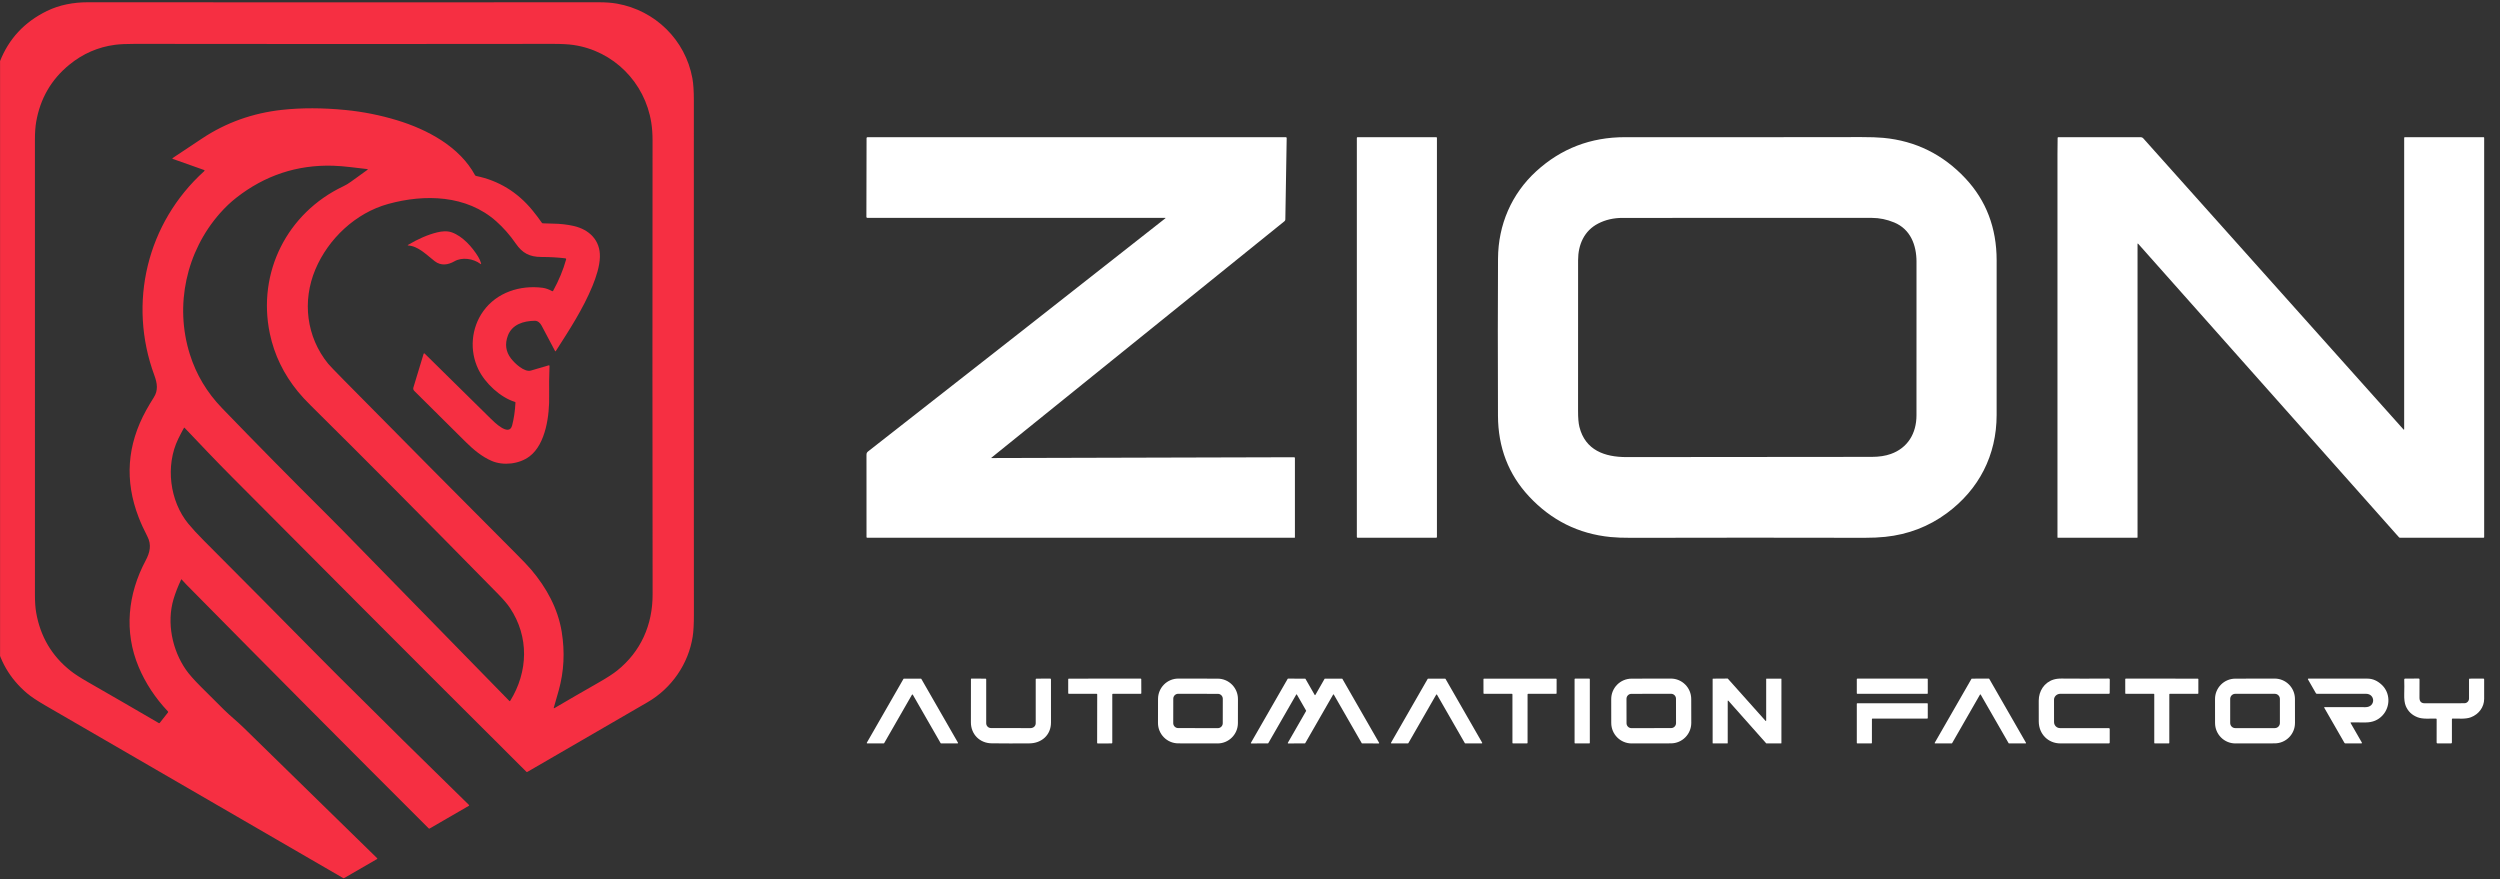 <?xml version="1.0" encoding="UTF-8" standalone="no"?>
<!DOCTYPE svg PUBLIC "-//W3C//DTD SVG 1.1//EN" "http://www.w3.org/Graphics/SVG/1.1/DTD/svg11.dtd">
<svg width="100%" height="100%" viewBox="0 0 199 70" version="1.1" xmlns="http://www.w3.org/2000/svg" xmlns:xlink="http://www.w3.org/1999/xlink" xml:space="preserve" xmlns:serif="http://www.serif.com/" style="fill-rule:evenodd;clip-rule:evenodd;stroke-linejoin:round;stroke-miterlimit:2;">
    <rect x="0" y="0" width="199" height="70" fill="#333333" stroke="none"/>
    <g transform="matrix(1,0,0,1,-1038.6,-4.14957e-12)">
        <g id="Artboard3" transform="matrix(1,0,0,1.005,-34.055,-217.216)">
            <rect x="1072.66" y="216.095" width="199" height="69.639" style="fill:none;"/>
            <clipPath id="_clip1">
                <rect x="1072.66" y="216.095" width="199" height="69.639"/>
            </clipPath>
            <g clip-path="url(#_clip1)">
                <g transform="matrix(0.129,0,0,0.129,933.767,188.438)">
                    <g transform="matrix(1,0,0,1,1020.84,175.342)">
                        <path d="M167.84,395.102C167.777,395.032 167.672,395.046 167.63,395.123C165.616,399.382 164.041,403.397 162.905,407.175C158.534,421.765 162.117,438.536 170.572,450.623C172.447,453.307 175.555,456.806 179.898,461.135C184.742,465.966 189.475,470.643 194.082,475.181C197.797,478.848 202.112,482.229 205.931,485.944C233.505,512.767 261.037,539.549 288.52,566.281C288.736,566.483 288.715,566.665 288.457,566.811L268.188,578.48C267.993,578.598 267.742,578.598 267.54,578.48C206.698,543.334 145.493,508.041 83.94,472.609C78.769,469.632 74.949,467.095 72.475,465.011C61.755,455.949 55.154,444.559 52.673,430.848C52.122,427.829 51.843,424.072 51.829,419.569C51.822,415.923 51.815,412.131 51.815,408.179C51.871,305.354 51.885,201.142 51.857,95.543C51.857,89.848 53.14,83.734 55.712,77.196C61.197,63.22 70.878,52.861 84.763,46.114C92.528,42.335 101.171,40.753 110.092,40.753C215.132,40.823 320.171,40.823 425.211,40.76C429.581,40.753 433.366,41.039 436.551,41.604C460.124,45.772 478.727,63.882 483.048,87.408C483.655,90.712 483.955,95.208 483.955,100.896C483.892,209.437 483.906,314.744 483.982,416.815C483.989,422.559 483.745,427.014 483.251,430.178C480.616,447.02 470.216,461.951 455.461,470.476C434.634,482.507 409.89,496.776 381.236,513.29C381.006,513.422 380.797,513.402 380.609,513.213C343.068,475.997 309.34,442.461 279.424,412.605C253.655,386.89 226.765,360.025 198.752,332.017C188.91,322.174 179.319,312.102 169.701,302.022C169.596,301.91 169.408,301.938 169.331,302.071C168.097,304.274 166.913,306.539 165.776,308.86C157.747,325.332 160.535,347.053 172.049,360.973C174.524,363.964 177.737,367.428 181.675,371.36C205.144,394.774 228.208,417.917 250.881,440.774C255.656,445.584 260.186,450.121 264.48,454.381C291.371,481.057 318.268,507.455 345.173,533.575C345.396,533.791 345.375,533.979 345.103,534.132L320.938,548.053C320.722,548.185 320.52,548.157 320.338,547.976C272.517,500.492 222.666,450.589 170.788,398.266C169.68,397.144 168.697,396.092 167.84,395.102ZM394.891,264.018C394.688,270.131 394.542,276.258 394.668,282.386C394.911,293.957 392.709,311.941 382.581,319.56C376.211,324.356 366.404,325.416 359.266,322.383C353.244,319.825 347.975,315.441 343.319,310.861C333.122,300.823 322.499,290.332 311.451,279.381C310.845,278.775 310.664,278.064 310.908,277.248L317.16,256.747C317.313,256.245 317.578,256.176 317.955,256.545C331.504,269.824 345.04,283.097 358.562,296.355C360.639,298.39 369.965,307.752 371.833,300.551C372.935,296.292 373.618,291.643 373.876,286.596C373.89,286.359 373.785,286.205 373.555,286.136C364.626,283.382 355.217,274.815 350.986,266.13C345.41,254.691 346.511,240.777 354.067,230.356C362.396,218.862 376.733,214.324 390.555,216.052C392.388,216.282 394.375,216.972 396.515,218.116C396.772,218.248 396.968,218.192 397.114,217.934C400.655,211.528 403.331,205.108 405.137,198.66C405.227,198.34 405.004,198.019 404.677,197.977C400.174,197.434 395.239,197.155 389.872,197.141C382.609,197.12 378.183,194.84 374.078,188.915C370.502,183.757 366.501,179.219 362.082,175.302C343.716,159.011 317.906,158.398 295.323,164.595C275.277,170.094 258.402,185.932 250.421,204.767C242.19,224.194 244.838,246.18 258.291,262.686C259.099,263.676 262.319,267.015 267.951,272.696C304.035,309.097 339.381,344.557 374.001,379.083C378.587,383.656 381.794,387.016 383.627,389.17C393.05,400.253 400.097,413.037 402.425,427.334C404.433,439.665 403.819,451.627 400.585,463.233C399.602,466.754 398.599,470.253 397.567,473.738C397.421,474.233 397.574,474.345 398.013,474.087C406.984,468.845 416.003,463.652 425.078,458.514C430.285,455.559 434.174,453.056 436.739,451C451.251,439.359 458.528,423.026 458.507,404.345C458.374,312.199 458.367,219.315 458.472,125.698C458.479,121.669 458.214,117.995 457.691,114.67C453.781,89.897 434.334,70.553 409.632,66.977C406.496,66.524 402.272,66.301 396.954,66.308C311.786,66.426 225.831,66.426 139.102,66.301C133.839,66.294 129.706,66.489 126.709,66.886C116.275,68.273 106.907,72.337 98.599,79.092C87.439,88.161 80.623,99.872 78.134,114.21C77.619,117.201 77.361,120.791 77.361,124.966C77.402,218.171 77.402,311.279 77.368,404.289C77.361,408.785 77.612,412.466 78.106,415.345C80.671,430.143 87.76,442.105 99.365,451.244C101.826,453.182 105.387,455.482 110.057,458.138C124.66,466.468 139.248,474.867 153.83,483.337C154.011,483.441 154.241,483.4 154.366,483.232L159.448,476.812C159.629,476.582 159.615,476.359 159.413,476.15C151.571,467.876 145.549,458.765 141.353,448.825C132.229,427.188 134.669,404.08 145.675,383.544C148.358,378.532 149.404,373.869 146.776,368.801C144.58,364.577 142.775,360.632 141.353,356.965C132.613,334.457 134.174,312.527 146.044,291.19C147.487,288.596 149.069,285.955 150.784,283.264C153.488,279.019 152.847,274.641 151.062,269.831C134.55,225.351 146.553,176.159 181.801,144.484C182.184,144.143 182.128,143.885 181.647,143.71L162.361,136.907C162.152,136.83 162.117,136.551 162.298,136.433C168.488,132.327 174.621,128.27 180.699,124.269C195.371,114.608 211.73,108.794 229.776,106.821C241.855,105.504 254.924,105.532 268.983,106.905C279.828,107.965 290.437,110.063 300.808,113.2C319.565,118.874 339.388,129.427 348.916,146.896C349.062,147.161 349.285,147.328 349.585,147.391C363.525,150.256 375.123,157.296 384.373,168.519C386.436,171.022 388.367,173.566 390.172,176.152C390.318,176.354 390.513,176.466 390.764,176.48C392.709,176.584 394.793,176.647 397.003,176.675C401.505,176.731 405.743,177.205 409.716,178.09C419.384,180.265 426.249,186.852 425.984,197.106C425.831,202.878 423.691,209.402 421.44,214.86C415.529,229.164 407.109,241.969 398.745,254.956C398.647,255.109 398.417,255.102 398.334,254.942C395.595,249.749 392.834,244.562 390.06,239.376C389.217,237.801 387.802,236.309 385.85,236.323C378.824,236.372 371.764,238.61 369.199,245.413C367.254,250.564 367.881,255.228 371.081,259.417C373.353,262.387 379.333,268.089 383.446,266.876C387.342,265.726 391.001,264.659 394.431,263.662C394.668,263.599 394.898,263.774 394.891,264.018ZM172.935,256.831C176.859,269.288 183.473,280.315 192.779,289.907C213.989,311.774 235.533,333.516 257.405,355.146C260.653,358.359 263.95,361.663 267.289,365.058C301.233,399.598 335.519,434.507 370.154,469.786C370.279,469.918 370.502,469.89 370.6,469.737C381.78,451.787 382.358,430.297 370.474,412.605C368.934,410.298 366.522,407.489 363.246,404.164C319.23,359.53 280.63,320.878 247.431,288.199C244.329,285.139 241.73,282.344 239.646,279.799C230.821,269.058 225.043,257.166 222.304,244.137C214.442,206.649 233.01,170.115 267.637,153.755C269.289,152.981 270.858,152.047 272.335,150.96C275.744,148.457 279.152,146.011 282.56,143.62C282.902,143.376 282.867,143.236 282.449,143.188C275.409,142.428 268.383,141.326 261.336,141.117C239.22,140.469 219.342,147.001 201.7,160.712C198.166,163.451 194.8,166.63 191.587,170.248C170.628,193.844 163.497,226.899 172.935,256.831Z" style="fill:rgb(246,47,66);fill-rule:nonzero;"/>
                        <path d="M352.115,201.302C347.947,198.186 340.998,197.092 336.3,199.762C332.264,202.055 327.964,202.703 324.102,199.769C319.077,195.942 314.016,190.491 307.66,190.073C307.276,190.045 307.249,189.933 307.583,189.738C313.793,186.043 319.746,183.485 325.44,182.07C328.34,181.345 331.686,181.011 334.564,182.021C341.263,184.377 347.25,191.083 350.874,197.001C351.655,198.27 352.241,199.588 352.631,200.947C352.805,201.567 352.638,201.686 352.115,201.302Z" style="fill:rgb(246,47,66);fill-rule:nonzero;"/>
                    </g>
                    <g transform="matrix(1,0,0,1,1020.84,175.342)">
                        <path d="M774.761,173.127L591.029,173.134C590.695,173.134 590.423,172.862 590.423,172.527L590.527,124.13C590.527,123.844 590.764,123.607 591.057,123.607L849.278,123.6C849.55,123.6 849.773,123.823 849.766,124.095L848.93,174.138C848.923,174.542 848.742,174.918 848.428,175.169L667.603,320.355C667.401,320.515 667.435,320.599 667.693,320.599L854.388,320.104C854.638,320.104 854.841,320.306 854.841,320.55L854.847,369.345C854.847,369.457 854.792,369.512 854.68,369.512L590.848,369.512C590.653,369.512 590.499,369.359 590.499,369.164C590.444,352.65 590.437,335.802 590.479,318.626C590.479,317.413 590.862,316.995 591.782,316.284C652.993,268.681 714.024,221.064 774.866,173.433C775.123,173.231 775.089,173.127 774.761,173.127Z" style="fill:white;fill-rule:nonzero;"/>
                    </g>
                    <g transform="matrix(1,0,0,1,1020.84,175.342)">
                        <path d="M942.476,369.101C942.476,369.331 942.294,369.512 942.064,369.512L893.469,369.512C893.239,369.512 893.058,369.331 893.058,369.101L893.058,124.011C893.058,123.781 893.239,123.6 893.469,123.6L942.064,123.6C942.294,123.6 942.476,123.781 942.476,124.011L942.476,369.101Z" style="fill:white;fill-rule:nonzero;"/>
                    </g>
                    <g transform="matrix(1,0,0,1,1020.84,175.342)">
                        <path d="M1287.84,294.222C1287.81,318.814 1277,339.866 1257.08,354.483C1245.91,362.674 1233.26,367.505 1219.13,368.983C1215.28,369.38 1211.06,369.575 1206.48,369.568C1158.71,369.457 1110.69,369.464 1062.42,369.582C1057.3,369.596 1053.01,369.429 1049.54,369.087C1029.78,367.128 1013.03,358.812 999.282,344.132C986.589,330.588 980.212,314.067 980.142,294.57C980.01,256.866 980.017,224.703 980.17,198.096C980.288,177.393 988.499,158.377 1003.78,144.491C1019.14,130.543 1037.38,123.572 1058.52,123.593C1106.91,123.635 1155.5,123.614 1204.29,123.537C1210,123.53 1214.57,123.684 1218.02,124.011C1237.87,125.886 1254.71,134.168 1268.57,148.869C1281.39,162.489 1287.82,179.247 1287.85,199.141C1287.9,228.69 1287.9,260.386 1287.84,294.222ZM1030.39,301.457C1033.99,315.852 1046.07,320.006 1059.41,320.013C1108.42,320.027 1158.91,319.985 1210.88,319.881C1215.33,319.874 1219.22,319.281 1222.57,318.089C1232.94,314.409 1238.38,305.493 1238.38,294.368C1238.38,264.987 1238.39,233.57 1238.4,200.11C1238.4,189.884 1234.72,180.118 1224.62,175.95C1220.1,174.089 1215.53,173.155 1210.9,173.148C1155.65,173.113 1104.35,173.12 1057.01,173.155C1051.5,173.155 1046.5,174.298 1042.02,176.591C1033.35,181.011 1029.57,189.585 1029.58,199.107C1029.61,231.611 1029.6,262.449 1029.56,291.636C1029.55,295.951 1029.83,299.227 1030.39,301.457Z" style="fill:white;fill-rule:nonzero;"/>
                    </g>
                    <g transform="matrix(1,0,0,1,1020.84,175.342)">
                        <path d="M1375.19,189.041C1374.92,188.748 1374.79,188.797 1374.79,189.187L1374.79,369.268C1374.79,369.429 1374.71,369.512 1374.55,369.512L1325.57,369.512C1325.47,369.512 1325.38,369.422 1325.38,369.317C1325.37,289.53 1325.37,211.11 1325.38,134.056C1325.38,130.71 1325.41,127.357 1325.48,123.99C1325.49,123.774 1325.66,123.607 1325.87,123.607L1376.82,123.6C1377.38,123.6 1377.9,123.837 1378.27,124.248L1538.8,302.942C1539.14,303.319 1539.31,303.256 1539.31,302.747L1539.32,123.969C1539.32,123.774 1539.48,123.614 1539.67,123.614L1588.32,123.593C1588.52,123.593 1588.68,123.753 1588.68,123.955L1588.68,369.143C1588.68,369.387 1588.56,369.512 1588.31,369.512L1536.71,369.512C1536.47,369.512 1536.27,369.422 1536.1,369.24L1375.19,189.041Z" style="fill:white;fill-rule:nonzero;"/>
                    </g>
                    <g transform="matrix(1,0,0,1,1020.84,175.342)">
                        <path d="M691.636,486.418C693.399,486.418 694.898,485.261 694.905,483.407C694.926,473.885 694.926,464.913 694.905,456.486C694.905,456.2 695.051,456.054 695.337,456.054L703.812,455.998C704.147,455.998 704.314,456.165 704.314,456.5C704.314,465.081 704.321,473.899 704.328,482.947C704.342,490.607 698.592,495.724 691.008,495.787C683.097,495.856 675.319,495.842 667.686,495.752C660.431,495.668 654.924,490.266 654.91,482.933C654.896,473.655 654.903,464.781 654.938,456.304C654.938,456.116 655.029,456.026 655.217,456.026L663.923,456.04C664.208,456.04 664.355,456.186 664.355,456.472L664.355,483.441C664.355,485.059 665.665,486.369 667.282,486.376C675.117,486.397 683.237,486.411 691.636,486.418Z" style="fill:white;fill-rule:nonzero;"/>
                    </g>
                    <g transform="matrix(1,0,0,1,1020.84,175.342)">
                        <path d="M742.148,465.722L742.148,495.431C742.148,495.647 741.981,495.814 741.765,495.814L733.184,495.856C732.975,495.856 732.801,495.682 732.801,495.473L732.85,465.722C732.85,465.513 732.676,465.339 732.467,465.339L715.341,465.359C715.132,465.359 714.958,465.185 714.958,464.976L714.951,456.43C714.951,456.221 715.125,456.047 715.334,456.047L759.65,456.005C759.859,456.005 760.033,456.179 760.033,456.388L760.068,464.976C760.068,465.185 759.894,465.359 759.685,465.359L742.531,465.339C742.322,465.339 742.148,465.513 742.148,465.722Z" style="fill:white;fill-rule:nonzero;"/>
                    </g>
                    <g transform="matrix(1,0,0,1,1020.84,175.342)">
                        <path d="M998.404,465.708L998.397,495.452C998.397,495.654 998.236,495.814 998.034,495.814L989.426,495.821C989.224,495.821 989.064,495.661 989.064,495.459L989.064,465.708C989.064,465.506 988.903,465.346 988.701,465.346L971.562,465.359C971.36,465.359 971.199,465.199 971.199,464.997L971.185,456.402C971.185,456.2 971.346,456.04 971.548,456.04L1015.97,456.04C1016.17,456.04 1016.33,456.2 1016.33,456.402L1016.32,464.997C1016.32,465.199 1016.16,465.359 1015.96,465.359L998.766,465.346C998.564,465.346 998.404,465.506 998.404,465.708Z" style="fill:white;fill-rule:nonzero;"/>
                    </g>
                    <g transform="matrix(1,0,0,1,1020.84,175.342)">
                        <path d="M1036.82,495.48C1036.82,495.668 1036.67,495.821 1036.48,495.821L1027.76,495.821C1027.57,495.821 1027.41,495.668 1027.41,495.48L1027.41,456.374C1027.41,456.186 1027.57,456.033 1027.76,456.033L1036.48,456.033C1036.67,456.033 1036.82,456.186 1036.82,456.374L1036.82,495.48Z" style="fill:white;fill-rule:nonzero;"/>
                    </g>
                    <g transform="matrix(1,0,0,1,1020.84,175.342)">
                        <path d="M1121.91,469.716L1121.91,495.598C1121.91,495.717 1121.81,495.814 1121.69,495.814L1112.82,495.821C1112.7,495.821 1112.6,495.724 1112.6,495.605L1112.6,456.263C1112.6,456.144 1112.7,456.047 1112.82,456.047L1121.83,455.984C1121.89,455.984 1121.95,456.012 1121.99,456.054L1145.26,481.978C1145.4,482.124 1145.64,482.033 1145.64,481.831L1145.64,456.256C1145.64,456.137 1145.74,456.04 1145.86,456.04L1154.83,456.04C1154.95,456.04 1155.05,456.137 1155.05,456.256L1155.04,495.605C1155.04,495.724 1154.94,495.821 1154.83,495.821L1145.8,495.814C1145.74,495.814 1145.68,495.787 1145.64,495.745L1122.28,469.577C1122.15,469.423 1121.91,469.521 1121.91,469.716Z" style="fill:white;fill-rule:nonzero;"/>
                    </g>
                    <g transform="matrix(1,0,0,1,1020.84,175.342)">
                        <path d="M1245.35,465.025C1245.35,465.213 1245.2,465.359 1245.01,465.359L1201.9,465.359C1201.71,465.359 1201.56,465.213 1201.56,465.025L1201.56,456.367C1201.56,456.179 1201.71,456.033 1201.9,456.033L1245.01,456.033C1245.2,456.033 1245.35,456.179 1245.35,456.367L1245.35,465.025Z" style="fill:white;fill-rule:nonzero;"/>
                    </g>
                    <g transform="matrix(1,0,0,1,1020.84,175.342)">
                        <path d="M1260.14,495.821L1249.84,495.821C1249.65,495.821 1249.54,495.619 1249.63,495.452L1272.32,456.158C1272.36,456.088 1272.44,456.04 1272.52,456.04L1283.07,456.019C1283.15,456.019 1283.24,456.068 1283.28,456.144L1305.97,495.452C1306.06,495.619 1305.94,495.821 1305.75,495.821L1295.45,495.814C1295.37,495.814 1295.29,495.766 1295.25,495.696L1278,465.826C1277.91,465.659 1277.67,465.659 1277.58,465.826L1260.35,495.696C1260.31,495.773 1260.22,495.821 1260.14,495.821Z" style="fill:white;fill-rule:nonzero;"/>
                    </g>
                    <g transform="matrix(1,0,0,1,1020.84,175.342)">
                        <path d="M1326.28,465.436C1324.6,465.806 1323.25,467.214 1323.25,468.977C1323.26,473.738 1323.26,478.318 1323.27,482.73C1323.27,484.766 1324.91,486.411 1326.95,486.411L1357.06,486.411C1357.43,486.411 1357.62,486.599 1357.62,486.969L1357.62,495.32C1357.62,495.598 1357.39,495.821 1357.12,495.821C1347.72,495.821 1337.74,495.814 1327.15,495.807C1319.6,495.801 1313.91,490.036 1313.84,482.424C1313.81,478.492 1313.8,474.198 1313.82,469.542C1313.84,463.686 1317.19,458.451 1322.83,456.653C1324.27,456.193 1325.96,455.97 1327.89,455.991C1336.89,456.068 1346.61,456.068 1357.04,455.991C1357.38,455.984 1357.66,456.263 1357.66,456.604L1357.61,464.906C1357.6,465.157 1357.41,465.352 1357.16,465.352L1327,465.352C1326.75,465.352 1326.51,465.38 1326.28,465.436Z" style="fill:white;fill-rule:nonzero;"/>
                    </g>
                    <g transform="matrix(1,0,0,1,1020.84,175.342)">
                        <path d="M1384.78,465.346L1367.54,465.352C1367.35,465.352 1367.21,465.206 1367.21,465.018L1367.2,456.36C1367.2,456.179 1367.35,456.026 1367.53,456.026L1411.98,456.04C1412.16,456.04 1412.32,456.193 1412.32,456.374L1412.31,465.025C1412.31,465.213 1412.16,465.359 1411.98,465.359L1394.74,465.352C1394.55,465.352 1394.4,465.499 1394.4,465.687L1394.39,495.487C1394.39,495.675 1394.24,495.821 1394.06,495.821L1385.44,495.814C1385.25,495.814 1385.11,495.668 1385.11,495.48L1385.11,465.68C1385.11,465.499 1384.96,465.346 1384.78,465.346Z" style="fill:white;fill-rule:nonzero;"/>
                    </g>
                    <g transform="matrix(1,0,0,1,1020.84,175.342)">
                        <path d="M1506.45,482.912C1506.28,482.912 1506.17,483.1 1506.25,483.253L1513.2,495.292C1513.33,495.529 1513.16,495.821 1512.89,495.821L1503.08,495.814C1502.82,495.814 1502.57,495.668 1502.43,495.438L1489.97,473.864C1489.89,473.717 1489.99,473.536 1490.16,473.536C1498.23,473.487 1506.64,473.494 1515.38,473.557C1521.82,473.599 1521.61,465.339 1515.74,465.346C1504.84,465.366 1494.75,465.366 1485.46,465.346C1485.2,465.339 1484.97,465.206 1484.84,464.983L1479.93,456.458C1479.82,456.27 1479.96,456.033 1480.18,456.033C1493.39,456.04 1505.56,456.04 1516.67,456.033C1519.87,456.033 1522.83,457.315 1525.55,459.887C1530.78,464.816 1530.93,473.215 1526.01,478.569C1523.32,481.49 1519.82,482.947 1515.47,482.94C1512.27,482.94 1509.26,482.933 1506.45,482.912Z" style="fill:white;fill-rule:nonzero;"/>
                    </g>
                    <g transform="matrix(1,0,0,1,1020.84,175.342)">
                        <path d="M1568.77,481.016L1568.77,495.145C1568.77,495.598 1568.54,495.821 1568.09,495.821L1559.87,495.821C1559.57,495.821 1559.33,495.577 1559.34,495.278L1559.36,481.016C1559.36,480.723 1559.21,480.576 1558.92,480.569C1555.28,480.486 1550.94,481.03 1547.61,479.768C1544.14,478.45 1541.71,476.157 1540.32,472.888C1539.58,471.152 1539.26,468.698 1539.35,465.52C1539.44,462.111 1539.44,459.135 1539.35,456.59C1539.34,456.221 1539.51,456.04 1539.88,456.033L1548.25,455.977C1548.62,455.977 1548.8,456.158 1548.79,456.521C1548.74,460.354 1548.74,464.112 1548.76,467.799C1548.77,470.037 1549.84,471.159 1551.95,471.159C1560,471.159 1568.17,471.152 1576.45,471.138C1578.04,471.138 1579.33,469.856 1579.33,468.266L1579.33,456.465C1579.33,456.179 1579.47,456.04 1579.76,456.04L1588.16,455.998C1588.5,455.998 1588.67,456.172 1588.67,456.514C1588.68,460.382 1588.68,464.356 1588.67,468.447C1588.67,473.62 1585.28,477.935 1580.53,479.747C1577.19,481.023 1572.89,480.507 1569.23,480.549C1568.92,480.549 1568.77,480.702 1568.77,481.016Z" style="fill:white;fill-rule:nonzero;"/>
                    </g>
                    <g transform="matrix(1,0,0,1,1020.84,175.342)">
                        <path d="M618.554,465.896L601.373,495.675C601.324,495.759 601.226,495.814 601.122,495.814L590.925,495.821C590.702,495.821 590.569,495.584 590.681,495.389L613.313,456.179C613.361,456.095 613.459,456.04 613.564,456.04L624.061,456.04C624.165,456.04 624.263,456.095 624.311,456.179L646.943,495.389C647.055,495.584 646.922,495.821 646.699,495.821L636.495,495.814C636.391,495.814 636.293,495.759 636.244,495.675L619.056,465.896C618.944,465.701 618.666,465.701 618.554,465.896Z" style="fill:white;fill-rule:nonzero;"/>
                    </g>
                    <g transform="matrix(1,0,0,1,1020.84,175.342)">
                        <path d="M819.67,483.317C819.655,490.238 814.038,495.835 807.123,495.822L782.853,495.779C775.939,495.766 770.335,490.147 770.35,483.231L770.376,468.509C770.391,461.588 776.009,455.991 782.923,456.005L807.193,456.047C814.107,456.061 819.711,461.679 819.696,468.595L819.67,483.317ZM810.343,468.411C810.343,466.74 808.991,465.38 807.323,465.381L782.816,465.338C781.146,465.339 779.787,466.684 779.786,468.358L779.76,483.359C779.759,485.031 781.111,486.39 782.779,486.39L807.286,486.432C808.956,486.432 810.316,485.087 810.316,483.412L810.343,468.411Z" style="fill:white;fill-rule:nonzero;"/>
                    </g>
                    <g transform="matrix(1,0,0,1,1020.84,175.342)">
                        <path d="M855.656,465.813L838.398,495.696C838.356,495.773 838.28,495.814 838.189,495.814L827.887,495.828C827.706,495.828 827.587,495.633 827.678,495.473L850.38,456.151C850.422,456.074 850.498,456.033 850.589,456.033L861.142,456.04C861.232,456.04 861.309,456.081 861.351,456.158L867.052,466.057C867.143,466.217 867.366,466.217 867.456,466.057L873.151,456.158C873.193,456.088 873.27,456.04 873.36,456.04L883.92,456.04C884.01,456.04 884.087,456.081 884.129,456.158L906.817,495.473C906.907,495.633 906.789,495.828 906.607,495.828L896.299,495.814C896.208,495.814 896.131,495.773 896.09,495.696L878.839,465.82C878.748,465.659 878.525,465.659 878.434,465.82L861.19,495.696C861.148,495.773 861.072,495.814 860.981,495.814L850.665,495.828C850.484,495.828 850.366,495.633 850.456,495.473L861.748,475.913C861.79,475.836 861.79,475.753 861.748,475.676L856.06,465.813C855.97,465.652 855.747,465.652 855.656,465.813Z" style="fill:white;fill-rule:nonzero;"/>
                    </g>
                    <g transform="matrix(1,0,0,1,1020.84,175.342)">
                        <path d="M924.583,495.814L914.386,495.821C914.163,495.821 914.031,495.584 914.142,495.389L936.774,456.179C936.823,456.095 936.92,456.04 937.025,456.04L947.522,456.04C947.627,456.04 947.724,456.095 947.773,456.186L970.398,495.389C970.509,495.584 970.377,495.821 970.154,495.821L959.957,495.814C959.852,495.814 959.754,495.759 959.706,495.675L942.517,465.889C942.406,465.694 942.127,465.694 942.016,465.889L924.834,495.675C924.786,495.759 924.688,495.814 924.583,495.814Z" style="fill:white;fill-rule:nonzero;"/>
                    </g>
                    <g transform="matrix(1,0,0,1,1020.84,175.342)">
                        <path d="M1099.42,483.175C1099.43,490.126 1093.81,495.766 1086.86,495.779L1062.65,495.822C1055.7,495.835 1050.06,490.21 1050.04,483.261L1050.02,468.651C1050,461.7 1055.63,456.061 1062.58,456.047L1086.79,456.005C1093.74,455.991 1099.38,461.616 1099.39,468.565L1099.42,483.175ZM1089.99,468.358C1089.98,466.684 1088.62,465.339 1086.95,465.338L1062.46,465.381C1060.79,465.38 1059.44,466.74 1059.44,468.411L1059.47,483.412C1059.47,485.087 1060.83,486.432 1062.5,486.432L1086.99,486.39C1088.66,486.39 1090.01,485.031 1090.01,483.359L1089.99,468.358Z" style="fill:white;fill-rule:nonzero;"/>
                    </g>
                    <g transform="matrix(1,0,0,1,1020.84,175.342)">
                        <path d="M1471.94,483.224C1471.96,490.147 1466.36,495.766 1459.43,495.779L1435.18,495.822C1428.26,495.835 1422.64,490.231 1422.62,483.31L1422.6,468.602C1422.58,461.679 1428.19,456.061 1435.11,456.047L1459.37,456.005C1466.29,455.991 1471.9,461.595 1471.92,468.516L1471.94,483.224ZM1462.63,468.489C1462.63,466.761 1461.23,465.359 1459.5,465.359L1435.09,465.359C1433.36,465.359 1431.96,466.761 1431.96,468.489L1431.96,483.281C1431.96,485.01 1433.36,486.411 1435.09,486.411L1459.5,486.411C1461.23,486.411 1462.63,485.01 1462.63,483.281L1462.63,468.489Z" style="fill:white;fill-rule:nonzero;"/>
                    </g>
                    <g transform="matrix(1,0,0,1,1020.84,175.342)">
                        <path d="M1210.55,495.814L1201.89,495.821C1201.71,495.821 1201.56,495.675 1201.56,495.494L1201.56,471.487C1201.56,471.305 1201.71,471.159 1201.89,471.159L1245.02,471.152C1245.2,471.152 1245.35,471.298 1245.35,471.48L1245.35,480.228C1245.35,480.409 1245.2,480.556 1245.02,480.556L1211.21,480.556C1211.03,480.556 1210.89,480.702 1210.89,480.883L1210.88,495.487C1210.88,495.668 1210.73,495.814 1210.55,495.814Z" style="fill:white;fill-rule:nonzero;"/>
                    </g>
                </g>
            </g>
        </g>
    </g>
</svg>
